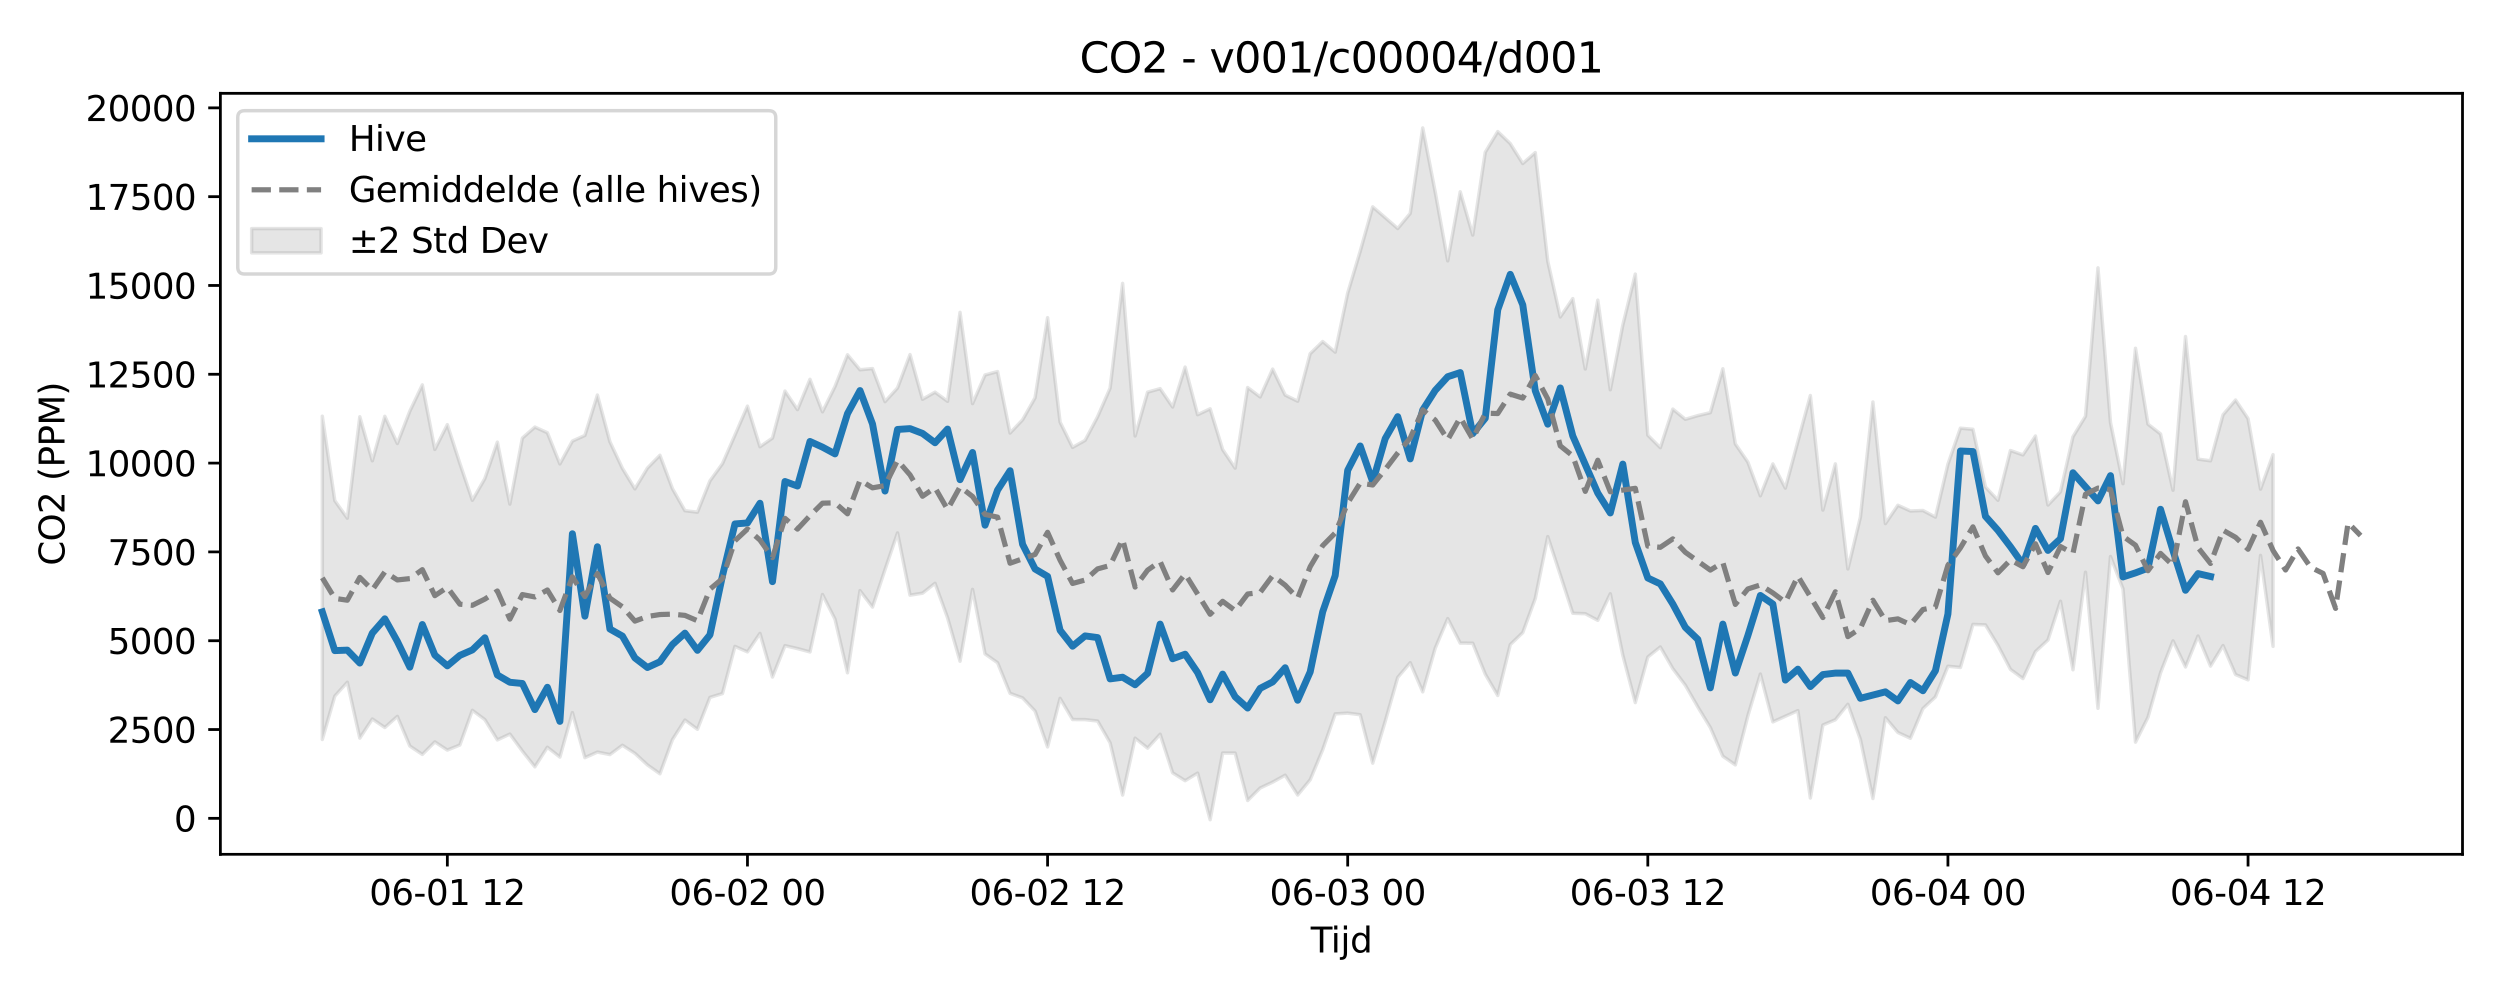 <?xml version="1.0" encoding="utf-8" standalone="no"?>
<!DOCTYPE svg PUBLIC "-//W3C//DTD SVG 1.1//EN"
  "http://www.w3.org/Graphics/SVG/1.1/DTD/svg11.dtd">
<svg xmlns:xlink="http://www.w3.org/1999/xlink" width="720pt" height="288pt" viewBox="0 0 720 288" xmlns="http://www.w3.org/2000/svg" version="1.1">
 <defs>
  <style type="text/css">*{stroke-linejoin: round; stroke-linecap: butt}</style>
 </defs>
 <g id="figure_1">
  <g id="patch_1">
   <path d="M 0 288 
L 720 288 
L 720 0 
L 0 0 
z
" style="fill: #ffffff"/>
  </g>
  <g id="axes_1">
   <g id="patch_2">
    <path d="M 63.47 246.04 
L 709.2 246.04 
L 709.2 26.88 
L 63.47 26.88 
z
" style="fill: #ffffff"/>
   </g>
   <g id="FillBetweenPolyCollection_1">
    <defs>
     <path id="m5d5fbea77e" d="M 92.821 -168.14 
L 92.821 -75.029 
L 96.423 -87.523 
L 100.024 -91.508 
L 103.626 -75.429 
L 107.227 -80.928 
L 110.828 -78.471 
L 114.43 -81.678 
L 118.031 -73.142 
L 121.633 -70.719 
L 125.234 -74.332 
L 128.835 -71.975 
L 132.437 -73.435 
L 136.038 -83.427 
L 139.639 -80.747 
L 143.241 -74.902 
L 146.842 -76.586 
L 150.444 -71.693 
L 154.045 -67.148 
L 157.646 -72.791 
L 161.248 -69.965 
L 164.849 -82.774 
L 168.451 -69.795 
L 172.052 -71.397 
L 175.653 -70.68 
L 179.255 -73.363 
L 182.856 -71.029 
L 186.458 -67.706 
L 190.059 -65.147 
L 193.66 -74.966 
L 197.262 -80.617 
L 200.863 -77.968 
L 204.465 -87.15 
L 208.066 -88.252 
L 211.667 -101.834 
L 215.269 -100.257 
L 218.87 -105.578 
L 222.472 -93.008 
L 226.073 -102.047 
L 229.674 -101.211 
L 233.276 -100.236 
L 236.877 -116.774 
L 240.479 -109.688 
L 244.08 -94.23 
L 247.681 -117.886 
L 251.283 -113.158 
L 254.884 -123.954 
L 258.486 -134.523 
L 262.087 -116.588 
L 265.688 -117.158 
L 269.29 -120.013 
L 272.891 -110.102 
L 276.492 -97.567 
L 280.094 -118.265 
L 283.695 -99.675 
L 287.297 -97.133 
L 290.898 -88.314 
L 294.499 -87.012 
L 298.101 -83.213 
L 301.702 -72.883 
L 305.304 -86.874 
L 308.905 -80.772 
L 312.506 -80.747 
L 316.108 -80.342 
L 319.709 -74.076 
L 323.311 -59.028 
L 326.912 -75.405 
L 330.513 -72.541 
L 334.115 -76.539 
L 337.716 -65.428 
L 341.318 -63.16 
L 344.919 -65.345 
L 348.52 -51.922 
L 352.122 -71.128 
L 355.723 -71.117 
L 359.325 -57.455 
L 362.926 -61.055 
L 366.527 -62.745 
L 370.129 -64.737 
L 373.73 -59.037 
L 377.332 -63.426 
L 380.933 -72.067 
L 384.534 -82.403 
L 388.136 -82.618 
L 391.737 -82.153 
L 395.338 -68.209 
L 398.94 -80.244 
L 402.541 -92.896 
L 406.143 -97.152 
L 409.744 -88.748 
L 413.345 -101.334 
L 416.947 -109.847 
L 420.548 -102.78 
L 424.15 -102.758 
L 427.751 -93.853 
L 431.352 -87.694 
L 434.954 -102.353 
L 438.555 -105.808 
L 442.157 -115.62 
L 445.758 -133.458 
L 449.359 -122.473 
L 452.961 -111.38 
L 456.562 -111.251 
L 460.164 -109.346 
L 463.765 -116.989 
L 467.366 -99.314 
L 470.968 -85.659 
L 474.569 -98.775 
L 478.171 -101.677 
L 481.772 -95.427 
L 485.373 -90.651 
L 488.975 -84.391 
L 492.576 -78.47 
L 496.178 -70.212 
L 499.779 -67.707 
L 503.38 -81.826 
L 506.982 -93.867 
L 510.583 -80.093 
L 514.184 -81.715 
L 517.786 -83.335 
L 521.387 -58.168 
L 524.989 -79.198 
L 528.59 -80.708 
L 532.191 -85.168 
L 535.793 -75.058 
L 539.394 -58.022 
L 542.996 -81.299 
L 546.597 -77.036 
L 550.198 -75.376 
L 553.8 -83.924 
L 557.401 -87.275 
L 561.003 -96.122 
L 564.604 -95.77 
L 568.205 -108.165 
L 571.807 -108.031 
L 575.408 -102.14 
L 579.01 -95.224 
L 582.611 -92.574 
L 586.212 -100.34 
L 589.814 -103.677 
L 593.415 -114.842 
L 597.017 -95.103 
L 600.618 -123.201 
L 604.219 -83.991 
L 607.821 -127.722 
L 611.422 -118.406 
L 615.024 -74.262 
L 618.625 -81.434 
L 622.226 -94.208 
L 625.828 -103.433 
L 629.429 -95.914 
L 633.031 -104.82 
L 636.632 -96.168 
L 640.233 -102.068 
L 643.835 -93.73 
L 647.436 -92.206 
L 651.037 -128.04 
L 654.639 -101.843 
L 654.639 -157.056 
L 654.639 -157.056 
L 651.037 -147.13 
L 647.436 -167.444 
L 643.835 -172.793 
L 640.233 -168.538 
L 636.632 -155.287 
L 633.031 -155.768 
L 629.429 -191.076 
L 625.828 -146.808 
L 622.226 -163.03 
L 618.625 -165.844 
L 615.024 -187.699 
L 611.422 -148.713 
L 607.821 -166.329 
L 604.219 -210.866 
L 600.618 -168.121 
L 597.017 -162.222 
L 593.415 -146.349 
L 589.814 -142.56 
L 586.212 -162.431 
L 582.611 -156.989 
L 579.01 -158.252 
L 575.408 -143.925 
L 571.807 -147.751 
L 568.205 -164.363 
L 564.604 -164.685 
L 561.003 -154.299 
L 557.401 -139.07 
L 553.8 -140.981 
L 550.198 -140.847 
L 546.597 -142.489 
L 542.996 -137.21 
L 539.394 -172.231 
L 535.793 -139.038 
L 532.191 -124.137 
L 528.59 -154.407 
L 524.989 -141.091 
L 521.387 -174.089 
L 517.786 -160.823 
L 514.184 -147.425 
L 510.583 -154.394 
L 506.982 -145.205 
L 503.38 -154.927 
L 499.779 -160.161 
L 496.178 -181.798 
L 492.576 -169.161 
L 488.975 -168.302 
L 485.373 -167.244 
L 481.772 -170.182 
L 478.171 -159.071 
L 474.569 -162.669 
L 470.968 -209.066 
L 467.366 -194.357 
L 463.765 -175.751 
L 460.164 -201.558 
L 456.562 -181.722 
L 452.961 -201.997 
L 449.359 -196.712 
L 445.758 -212.756 
L 442.157 -244.054 
L 438.555 -240.908 
L 434.954 -246.646 
L 431.352 -250.106 
L 427.751 -244.151 
L 424.15 -220.302 
L 420.548 -232.76 
L 416.947 -212.872 
L 413.345 -232.686 
L 409.744 -251.158 
L 406.143 -226.536 
L 402.541 -222.183 
L 398.94 -225.323 
L 395.338 -228.429 
L 391.737 -215.618 
L 388.136 -203.591 
L 384.534 -186.586 
L 380.933 -189.642 
L 377.332 -186.147 
L 373.73 -172.445 
L 370.129 -174.217 
L 366.527 -181.702 
L 362.926 -173.677 
L 359.325 -176.391 
L 355.723 -153.179 
L 352.122 -158.526 
L 348.52 -170.269 
L 344.919 -168.569 
L 341.318 -182.279 
L 337.716 -170.776 
L 334.115 -176.071 
L 330.513 -175.058 
L 326.912 -162.447 
L 323.311 -206.391 
L 319.709 -176.218 
L 316.108 -167.98 
L 312.506 -161.168 
L 308.905 -159.151 
L 305.304 -166.44 
L 301.702 -196.514 
L 298.101 -173.44 
L 294.499 -167.089 
L 290.898 -163.283 
L 287.297 -180.995 
L 283.695 -180.016 
L 280.094 -171.759 
L 276.492 -198.045 
L 272.891 -172.416 
L 269.29 -175.065 
L 265.688 -173.004 
L 262.087 -185.886 
L 258.486 -176.278 
L 254.884 -172.33 
L 251.283 -181.848 
L 247.681 -181.511 
L 244.08 -185.818 
L 240.479 -176.689 
L 236.877 -169.393 
L 233.276 -178.76 
L 229.674 -170.03 
L 226.073 -175.371 
L 222.472 -161.833 
L 218.87 -159.341 
L 215.269 -171.034 
L 211.667 -162.691 
L 208.066 -154.461 
L 204.465 -149.505 
L 200.863 -140.492 
L 197.262 -140.922 
L 193.66 -147.29 
L 190.059 -156.882 
L 186.458 -153.195 
L 182.856 -147.209 
L 179.255 -153.119 
L 175.653 -160.793 
L 172.052 -174.234 
L 168.451 -162.597 
L 164.849 -160.969 
L 161.248 -154.393 
L 157.646 -163.375 
L 154.045 -165.004 
L 150.444 -161.834 
L 146.842 -142.823 
L 143.241 -160.672 
L 139.639 -150.177 
L 136.038 -143.923 
L 132.437 -154.548 
L 128.835 -165.699 
L 125.234 -158.565 
L 121.633 -177.156 
L 118.031 -169.575 
L 114.43 -160.276 
L 110.828 -168.1 
L 107.227 -155.288 
L 103.626 -167.976 
L 100.024 -138.769 
L 96.423 -143.811 
L 92.821 -168.14 
z
" style="stroke: #808080; stroke-opacity: 0.2"/>
    </defs>
    <g clip-path="url(#pd33d339db9)">
     <use xlink:href="#m5d5fbea77e" x="0" y="288" style="fill: #808080; fill-opacity: 0.2; stroke: #808080; stroke-opacity: 0.2"/>
    </g>
   </g>
   <g id="matplotlib.axis_1">
    <g id="xtick_1">
     <g id="line2d_1">
      <defs>
       <path id="m5c8af9154f" d="M 0 0 
L 0 3.5 
" style="stroke: #000000; stroke-width: 0.8"/>
      </defs>
      <g>
       <use xlink:href="#m5c8af9154f" x="128.835" y="246.04" style="stroke: #000000; stroke-width: 0.8"/>
      </g>
     </g>
     <g id="text_1">
      <!-- 06-01 12 -->
      <g transform="translate(106.355 260.638) scale(0.1 -0.1)">
       <defs>
        <path id="DejaVuSans-30" d="M 2034 4250 
Q 1547 4250 1301 3770 
Q 1056 3291 1056 2328 
Q 1056 1369 1301 889 
Q 1547 409 2034 409 
Q 2525 409 2770 889 
Q 3016 1369 3016 2328 
Q 3016 3291 2770 3770 
Q 2525 4250 2034 4250 
z
M 2034 4750 
Q 2819 4750 3233 4129 
Q 3647 3509 3647 2328 
Q 3647 1150 3233 529 
Q 2819 -91 2034 -91 
Q 1250 -91 836 529 
Q 422 1150 422 2328 
Q 422 3509 836 4129 
Q 1250 4750 2034 4750 
z
" transform="scale(0.016)"/>
        <path id="DejaVuSans-36" d="M 2113 2584 
Q 1688 2584 1439 2293 
Q 1191 2003 1191 1497 
Q 1191 994 1439 701 
Q 1688 409 2113 409 
Q 2538 409 2786 701 
Q 3034 994 3034 1497 
Q 3034 2003 2786 2293 
Q 2538 2584 2113 2584 
z
M 3366 4563 
L 3366 3988 
Q 3128 4100 2886 4159 
Q 2644 4219 2406 4219 
Q 1781 4219 1451 3797 
Q 1122 3375 1075 2522 
Q 1259 2794 1537 2939 
Q 1816 3084 2150 3084 
Q 2853 3084 3261 2657 
Q 3669 2231 3669 1497 
Q 3669 778 3244 343 
Q 2819 -91 2113 -91 
Q 1303 -91 875 529 
Q 447 1150 447 2328 
Q 447 3434 972 4092 
Q 1497 4750 2381 4750 
Q 2619 4750 2861 4703 
Q 3103 4656 3366 4563 
z
" transform="scale(0.016)"/>
        <path id="DejaVuSans-2d" d="M 313 2009 
L 1997 2009 
L 1997 1497 
L 313 1497 
L 313 2009 
z
" transform="scale(0.016)"/>
        <path id="DejaVuSans-31" d="M 794 531 
L 1825 531 
L 1825 4091 
L 703 3866 
L 703 4441 
L 1819 4666 
L 2450 4666 
L 2450 531 
L 3481 531 
L 3481 0 
L 794 0 
L 794 531 
z
" transform="scale(0.016)"/>
        <path id="DejaVuSans-20" transform="scale(0.016)"/>
        <path id="DejaVuSans-32" d="M 1228 531 
L 3431 531 
L 3431 0 
L 469 0 
L 469 531 
Q 828 903 1448 1529 
Q 2069 2156 2228 2338 
Q 2531 2678 2651 2914 
Q 2772 3150 2772 3378 
Q 2772 3750 2511 3984 
Q 2250 4219 1831 4219 
Q 1534 4219 1204 4116 
Q 875 4013 500 3803 
L 500 4441 
Q 881 4594 1212 4672 
Q 1544 4750 1819 4750 
Q 2544 4750 2975 4387 
Q 3406 4025 3406 3419 
Q 3406 3131 3298 2873 
Q 3191 2616 2906 2266 
Q 2828 2175 2409 1742 
Q 1991 1309 1228 531 
z
" transform="scale(0.016)"/>
       </defs>
       <use xlink:href="#DejaVuSans-30"/>
       <use xlink:href="#DejaVuSans-36" transform="translate(63.623 0)"/>
       <use xlink:href="#DejaVuSans-2d" transform="translate(127.246 0)"/>
       <use xlink:href="#DejaVuSans-30" transform="translate(163.33 0)"/>
       <use xlink:href="#DejaVuSans-31" transform="translate(226.953 0)"/>
       <use xlink:href="#DejaVuSans-20" transform="translate(290.576 0)"/>
       <use xlink:href="#DejaVuSans-31" transform="translate(322.363 0)"/>
       <use xlink:href="#DejaVuSans-32" transform="translate(385.986 0)"/>
      </g>
     </g>
    </g>
    <g id="xtick_2">
     <g id="line2d_2">
      <g>
       <use xlink:href="#m5c8af9154f" x="215.269" y="246.04" style="stroke: #000000; stroke-width: 0.8"/>
      </g>
     </g>
     <g id="text_2">
      <!-- 06-02 00 -->
      <g transform="translate(192.788 260.638) scale(0.1 -0.1)">
       <use xlink:href="#DejaVuSans-30"/>
       <use xlink:href="#DejaVuSans-36" transform="translate(63.623 0)"/>
       <use xlink:href="#DejaVuSans-2d" transform="translate(127.246 0)"/>
       <use xlink:href="#DejaVuSans-30" transform="translate(163.33 0)"/>
       <use xlink:href="#DejaVuSans-32" transform="translate(226.953 0)"/>
       <use xlink:href="#DejaVuSans-20" transform="translate(290.576 0)"/>
       <use xlink:href="#DejaVuSans-30" transform="translate(322.363 0)"/>
       <use xlink:href="#DejaVuSans-30" transform="translate(385.986 0)"/>
      </g>
     </g>
    </g>
    <g id="xtick_3">
     <g id="line2d_3">
      <g>
       <use xlink:href="#m5c8af9154f" x="301.702" y="246.04" style="stroke: #000000; stroke-width: 0.8"/>
      </g>
     </g>
     <g id="text_3">
      <!-- 06-02 12 -->
      <g transform="translate(279.222 260.638) scale(0.1 -0.1)">
       <use xlink:href="#DejaVuSans-30"/>
       <use xlink:href="#DejaVuSans-36" transform="translate(63.623 0)"/>
       <use xlink:href="#DejaVuSans-2d" transform="translate(127.246 0)"/>
       <use xlink:href="#DejaVuSans-30" transform="translate(163.33 0)"/>
       <use xlink:href="#DejaVuSans-32" transform="translate(226.953 0)"/>
       <use xlink:href="#DejaVuSans-20" transform="translate(290.576 0)"/>
       <use xlink:href="#DejaVuSans-31" transform="translate(322.363 0)"/>
       <use xlink:href="#DejaVuSans-32" transform="translate(385.986 0)"/>
      </g>
     </g>
    </g>
    <g id="xtick_4">
     <g id="line2d_4">
      <g>
       <use xlink:href="#m5c8af9154f" x="388.136" y="246.04" style="stroke: #000000; stroke-width: 0.8"/>
      </g>
     </g>
     <g id="text_4">
      <!-- 06-03 00 -->
      <g transform="translate(365.655 260.638) scale(0.1 -0.1)">
       <defs>
        <path id="DejaVuSans-33" d="M 2597 2516 
Q 3050 2419 3304 2112 
Q 3559 1806 3559 1356 
Q 3559 666 3084 287 
Q 2609 -91 1734 -91 
Q 1441 -91 1130 -33 
Q 819 25 488 141 
L 488 750 
Q 750 597 1062 519 
Q 1375 441 1716 441 
Q 2309 441 2620 675 
Q 2931 909 2931 1356 
Q 2931 1769 2642 2001 
Q 2353 2234 1838 2234 
L 1294 2234 
L 1294 2753 
L 1863 2753 
Q 2328 2753 2575 2939 
Q 2822 3125 2822 3475 
Q 2822 3834 2567 4026 
Q 2313 4219 1838 4219 
Q 1578 4219 1281 4162 
Q 984 4106 628 3988 
L 628 4550 
Q 988 4650 1302 4700 
Q 1616 4750 1894 4750 
Q 2613 4750 3031 4423 
Q 3450 4097 3450 3541 
Q 3450 3153 3228 2886 
Q 3006 2619 2597 2516 
z
" transform="scale(0.016)"/>
       </defs>
       <use xlink:href="#DejaVuSans-30"/>
       <use xlink:href="#DejaVuSans-36" transform="translate(63.623 0)"/>
       <use xlink:href="#DejaVuSans-2d" transform="translate(127.246 0)"/>
       <use xlink:href="#DejaVuSans-30" transform="translate(163.33 0)"/>
       <use xlink:href="#DejaVuSans-33" transform="translate(226.953 0)"/>
       <use xlink:href="#DejaVuSans-20" transform="translate(290.576 0)"/>
       <use xlink:href="#DejaVuSans-30" transform="translate(322.363 0)"/>
       <use xlink:href="#DejaVuSans-30" transform="translate(385.986 0)"/>
      </g>
     </g>
    </g>
    <g id="xtick_5">
     <g id="line2d_5">
      <g>
       <use xlink:href="#m5c8af9154f" x="474.569" y="246.04" style="stroke: #000000; stroke-width: 0.8"/>
      </g>
     </g>
     <g id="text_5">
      <!-- 06-03 12 -->
      <g transform="translate(452.089 260.638) scale(0.1 -0.1)">
       <use xlink:href="#DejaVuSans-30"/>
       <use xlink:href="#DejaVuSans-36" transform="translate(63.623 0)"/>
       <use xlink:href="#DejaVuSans-2d" transform="translate(127.246 0)"/>
       <use xlink:href="#DejaVuSans-30" transform="translate(163.33 0)"/>
       <use xlink:href="#DejaVuSans-33" transform="translate(226.953 0)"/>
       <use xlink:href="#DejaVuSans-20" transform="translate(290.576 0)"/>
       <use xlink:href="#DejaVuSans-31" transform="translate(322.363 0)"/>
       <use xlink:href="#DejaVuSans-32" transform="translate(385.986 0)"/>
      </g>
     </g>
    </g>
    <g id="xtick_6">
     <g id="line2d_6">
      <g>
       <use xlink:href="#m5c8af9154f" x="561.003" y="246.04" style="stroke: #000000; stroke-width: 0.8"/>
      </g>
     </g>
     <g id="text_6">
      <!-- 06-04 00 -->
      <g transform="translate(538.522 260.638) scale(0.1 -0.1)">
       <defs>
        <path id="DejaVuSans-34" d="M 2419 4116 
L 825 1625 
L 2419 1625 
L 2419 4116 
z
M 2253 4666 
L 3047 4666 
L 3047 1625 
L 3713 1625 
L 3713 1100 
L 3047 1100 
L 3047 0 
L 2419 0 
L 2419 1100 
L 313 1100 
L 313 1709 
L 2253 4666 
z
" transform="scale(0.016)"/>
       </defs>
       <use xlink:href="#DejaVuSans-30"/>
       <use xlink:href="#DejaVuSans-36" transform="translate(63.623 0)"/>
       <use xlink:href="#DejaVuSans-2d" transform="translate(127.246 0)"/>
       <use xlink:href="#DejaVuSans-30" transform="translate(163.33 0)"/>
       <use xlink:href="#DejaVuSans-34" transform="translate(226.953 0)"/>
       <use xlink:href="#DejaVuSans-20" transform="translate(290.576 0)"/>
       <use xlink:href="#DejaVuSans-30" transform="translate(322.363 0)"/>
       <use xlink:href="#DejaVuSans-30" transform="translate(385.986 0)"/>
      </g>
     </g>
    </g>
    <g id="xtick_7">
     <g id="line2d_7">
      <g>
       <use xlink:href="#m5c8af9154f" x="647.436" y="246.04" style="stroke: #000000; stroke-width: 0.8"/>
      </g>
     </g>
     <g id="text_7">
      <!-- 06-04 12 -->
      <g transform="translate(624.956 260.638) scale(0.1 -0.1)">
       <use xlink:href="#DejaVuSans-30"/>
       <use xlink:href="#DejaVuSans-36" transform="translate(63.623 0)"/>
       <use xlink:href="#DejaVuSans-2d" transform="translate(127.246 0)"/>
       <use xlink:href="#DejaVuSans-30" transform="translate(163.33 0)"/>
       <use xlink:href="#DejaVuSans-34" transform="translate(226.953 0)"/>
       <use xlink:href="#DejaVuSans-20" transform="translate(290.576 0)"/>
       <use xlink:href="#DejaVuSans-31" transform="translate(322.363 0)"/>
       <use xlink:href="#DejaVuSans-32" transform="translate(385.986 0)"/>
      </g>
     </g>
    </g>
    <g id="text_8">
     <!-- Tijd -->
     <g transform="translate(377.485 274.317) scale(0.1 -0.1)">
      <defs>
       <path id="DejaVuSans-54" d="M -19 4666 
L 3928 4666 
L 3928 4134 
L 2272 4134 
L 2272 0 
L 1638 0 
L 1638 4134 
L -19 4134 
L -19 4666 
z
" transform="scale(0.016)"/>
       <path id="DejaVuSans-69" d="M 603 3500 
L 1178 3500 
L 1178 0 
L 603 0 
L 603 3500 
z
M 603 4863 
L 1178 4863 
L 1178 4134 
L 603 4134 
L 603 4863 
z
" transform="scale(0.016)"/>
       <path id="DejaVuSans-6a" d="M 603 3500 
L 1178 3500 
L 1178 -63 
Q 1178 -731 923 -1031 
Q 669 -1331 103 -1331 
L -116 -1331 
L -116 -844 
L 38 -844 
Q 366 -844 484 -692 
Q 603 -541 603 -63 
L 603 3500 
z
M 603 4863 
L 1178 4863 
L 1178 4134 
L 603 4134 
L 603 4863 
z
" transform="scale(0.016)"/>
       <path id="DejaVuSans-64" d="M 2906 2969 
L 2906 4863 
L 3481 4863 
L 3481 0 
L 2906 0 
L 2906 525 
Q 2725 213 2448 61 
Q 2172 -91 1784 -91 
Q 1150 -91 751 415 
Q 353 922 353 1747 
Q 353 2572 751 3078 
Q 1150 3584 1784 3584 
Q 2172 3584 2448 3432 
Q 2725 3281 2906 2969 
z
M 947 1747 
Q 947 1113 1208 752 
Q 1469 391 1925 391 
Q 2381 391 2643 752 
Q 2906 1113 2906 1747 
Q 2906 2381 2643 2742 
Q 2381 3103 1925 3103 
Q 1469 3103 1208 2742 
Q 947 2381 947 1747 
z
" transform="scale(0.016)"/>
      </defs>
      <use xlink:href="#DejaVuSans-54"/>
      <use xlink:href="#DejaVuSans-69" transform="translate(57.959 0)"/>
      <use xlink:href="#DejaVuSans-6a" transform="translate(85.742 0)"/>
      <use xlink:href="#DejaVuSans-64" transform="translate(113.525 0)"/>
     </g>
    </g>
   </g>
   <g id="matplotlib.axis_2">
    <g id="ytick_1">
     <g id="line2d_8">
      <defs>
       <path id="m15be963d24" d="M 0 0 
L -3.5 0 
" style="stroke: #000000; stroke-width: 0.8"/>
      </defs>
      <g>
       <use xlink:href="#m15be963d24" x="63.47" y="235.682" style="stroke: #000000; stroke-width: 0.8"/>
      </g>
     </g>
     <g id="text_9">
      <!-- 0 -->
      <g transform="translate(50.108 239.481) scale(0.1 -0.1)">
       <use xlink:href="#DejaVuSans-30"/>
      </g>
     </g>
    </g>
    <g id="ytick_2">
     <g id="line2d_9">
      <g>
       <use xlink:href="#m15be963d24" x="63.47" y="210.104" style="stroke: #000000; stroke-width: 0.8"/>
      </g>
     </g>
     <g id="text_10">
      <!-- 2500 -->
      <g transform="translate(31.02 213.903) scale(0.1 -0.1)">
       <defs>
        <path id="DejaVuSans-35" d="M 691 4666 
L 3169 4666 
L 3169 4134 
L 1269 4134 
L 1269 2991 
Q 1406 3038 1543 3061 
Q 1681 3084 1819 3084 
Q 2600 3084 3056 2656 
Q 3513 2228 3513 1497 
Q 3513 744 3044 326 
Q 2575 -91 1722 -91 
Q 1428 -91 1123 -41 
Q 819 9 494 109 
L 494 744 
Q 775 591 1075 516 
Q 1375 441 1709 441 
Q 2250 441 2565 725 
Q 2881 1009 2881 1497 
Q 2881 1984 2565 2268 
Q 2250 2553 1709 2553 
Q 1456 2553 1204 2497 
Q 953 2441 691 2322 
L 691 4666 
z
" transform="scale(0.016)"/>
       </defs>
       <use xlink:href="#DejaVuSans-32"/>
       <use xlink:href="#DejaVuSans-35" transform="translate(63.623 0)"/>
       <use xlink:href="#DejaVuSans-30" transform="translate(127.246 0)"/>
       <use xlink:href="#DejaVuSans-30" transform="translate(190.869 0)"/>
      </g>
     </g>
    </g>
    <g id="ytick_3">
     <g id="line2d_10">
      <g>
       <use xlink:href="#m15be963d24" x="63.47" y="184.527" style="stroke: #000000; stroke-width: 0.8"/>
      </g>
     </g>
     <g id="text_11">
      <!-- 5000 -->
      <g transform="translate(31.02 188.326) scale(0.1 -0.1)">
       <use xlink:href="#DejaVuSans-35"/>
       <use xlink:href="#DejaVuSans-30" transform="translate(63.623 0)"/>
       <use xlink:href="#DejaVuSans-30" transform="translate(127.246 0)"/>
       <use xlink:href="#DejaVuSans-30" transform="translate(190.869 0)"/>
      </g>
     </g>
    </g>
    <g id="ytick_4">
     <g id="line2d_11">
      <g>
       <use xlink:href="#m15be963d24" x="63.47" y="158.949" style="stroke: #000000; stroke-width: 0.8"/>
      </g>
     </g>
     <g id="text_12">
      <!-- 7500 -->
      <g transform="translate(31.02 162.749) scale(0.1 -0.1)">
       <defs>
        <path id="DejaVuSans-37" d="M 525 4666 
L 3525 4666 
L 3525 4397 
L 1831 0 
L 1172 0 
L 2766 4134 
L 525 4134 
L 525 4666 
z
" transform="scale(0.016)"/>
       </defs>
       <use xlink:href="#DejaVuSans-37"/>
       <use xlink:href="#DejaVuSans-35" transform="translate(63.623 0)"/>
       <use xlink:href="#DejaVuSans-30" transform="translate(127.246 0)"/>
       <use xlink:href="#DejaVuSans-30" transform="translate(190.869 0)"/>
      </g>
     </g>
    </g>
    <g id="ytick_5">
     <g id="line2d_12">
      <g>
       <use xlink:href="#m15be963d24" x="63.47" y="133.372" style="stroke: #000000; stroke-width: 0.8"/>
      </g>
     </g>
     <g id="text_13">
      <!-- 10000 -->
      <g transform="translate(24.657 137.171) scale(0.1 -0.1)">
       <use xlink:href="#DejaVuSans-31"/>
       <use xlink:href="#DejaVuSans-30" transform="translate(63.623 0)"/>
       <use xlink:href="#DejaVuSans-30" transform="translate(127.246 0)"/>
       <use xlink:href="#DejaVuSans-30" transform="translate(190.869 0)"/>
       <use xlink:href="#DejaVuSans-30" transform="translate(254.492 0)"/>
      </g>
     </g>
    </g>
    <g id="ytick_6">
     <g id="line2d_13">
      <g>
       <use xlink:href="#m15be963d24" x="63.47" y="107.795" style="stroke: #000000; stroke-width: 0.8"/>
      </g>
     </g>
     <g id="text_14">
      <!-- 12500 -->
      <g transform="translate(24.657 111.594) scale(0.1 -0.1)">
       <use xlink:href="#DejaVuSans-31"/>
       <use xlink:href="#DejaVuSans-32" transform="translate(63.623 0)"/>
       <use xlink:href="#DejaVuSans-35" transform="translate(127.246 0)"/>
       <use xlink:href="#DejaVuSans-30" transform="translate(190.869 0)"/>
       <use xlink:href="#DejaVuSans-30" transform="translate(254.492 0)"/>
      </g>
     </g>
    </g>
    <g id="ytick_7">
     <g id="line2d_14">
      <g>
       <use xlink:href="#m15be963d24" x="63.47" y="82.217" style="stroke: #000000; stroke-width: 0.8"/>
      </g>
     </g>
     <g id="text_15">
      <!-- 15000 -->
      <g transform="translate(24.657 86.016) scale(0.1 -0.1)">
       <use xlink:href="#DejaVuSans-31"/>
       <use xlink:href="#DejaVuSans-35" transform="translate(63.623 0)"/>
       <use xlink:href="#DejaVuSans-30" transform="translate(127.246 0)"/>
       <use xlink:href="#DejaVuSans-30" transform="translate(190.869 0)"/>
       <use xlink:href="#DejaVuSans-30" transform="translate(254.492 0)"/>
      </g>
     </g>
    </g>
    <g id="ytick_8">
     <g id="line2d_15">
      <g>
       <use xlink:href="#m15be963d24" x="63.47" y="56.64" style="stroke: #000000; stroke-width: 0.8"/>
      </g>
     </g>
     <g id="text_16">
      <!-- 17500 -->
      <g transform="translate(24.657 60.439) scale(0.1 -0.1)">
       <use xlink:href="#DejaVuSans-31"/>
       <use xlink:href="#DejaVuSans-37" transform="translate(63.623 0)"/>
       <use xlink:href="#DejaVuSans-35" transform="translate(127.246 0)"/>
       <use xlink:href="#DejaVuSans-30" transform="translate(190.869 0)"/>
       <use xlink:href="#DejaVuSans-30" transform="translate(254.492 0)"/>
      </g>
     </g>
    </g>
    <g id="ytick_9">
     <g id="line2d_16">
      <g>
       <use xlink:href="#m15be963d24" x="63.47" y="31.062" style="stroke: #000000; stroke-width: 0.8"/>
      </g>
     </g>
     <g id="text_17">
      <!-- 20000 -->
      <g transform="translate(24.657 34.862) scale(0.1 -0.1)">
       <use xlink:href="#DejaVuSans-32"/>
       <use xlink:href="#DejaVuSans-30" transform="translate(63.623 0)"/>
       <use xlink:href="#DejaVuSans-30" transform="translate(127.246 0)"/>
       <use xlink:href="#DejaVuSans-30" transform="translate(190.869 0)"/>
       <use xlink:href="#DejaVuSans-30" transform="translate(254.492 0)"/>
      </g>
     </g>
    </g>
    <g id="text_18">
     <!-- CO2 (PPM) -->
     <g transform="translate(18.578 162.903) rotate(-90) scale(0.1 -0.1)">
      <defs>
       <path id="DejaVuSans-43" d="M 4122 4306 
L 4122 3641 
Q 3803 3938 3442 4084 
Q 3081 4231 2675 4231 
Q 1875 4231 1450 3742 
Q 1025 3253 1025 2328 
Q 1025 1406 1450 917 
Q 1875 428 2675 428 
Q 3081 428 3442 575 
Q 3803 722 4122 1019 
L 4122 359 
Q 3791 134 3420 21 
Q 3050 -91 2638 -91 
Q 1578 -91 968 557 
Q 359 1206 359 2328 
Q 359 3453 968 4101 
Q 1578 4750 2638 4750 
Q 3056 4750 3426 4639 
Q 3797 4528 4122 4306 
z
" transform="scale(0.016)"/>
       <path id="DejaVuSans-4f" d="M 2522 4238 
Q 1834 4238 1429 3725 
Q 1025 3213 1025 2328 
Q 1025 1447 1429 934 
Q 1834 422 2522 422 
Q 3209 422 3611 934 
Q 4013 1447 4013 2328 
Q 4013 3213 3611 3725 
Q 3209 4238 2522 4238 
z
M 2522 4750 
Q 3503 4750 4090 4092 
Q 4678 3434 4678 2328 
Q 4678 1225 4090 567 
Q 3503 -91 2522 -91 
Q 1538 -91 948 565 
Q 359 1222 359 2328 
Q 359 3434 948 4092 
Q 1538 4750 2522 4750 
z
" transform="scale(0.016)"/>
       <path id="DejaVuSans-28" d="M 1984 4856 
Q 1566 4138 1362 3434 
Q 1159 2731 1159 2009 
Q 1159 1288 1364 580 
Q 1569 -128 1984 -844 
L 1484 -844 
Q 1016 -109 783 600 
Q 550 1309 550 2009 
Q 550 2706 781 3412 
Q 1013 4119 1484 4856 
L 1984 4856 
z
" transform="scale(0.016)"/>
       <path id="DejaVuSans-50" d="M 1259 4147 
L 1259 2394 
L 2053 2394 
Q 2494 2394 2734 2622 
Q 2975 2850 2975 3272 
Q 2975 3691 2734 3919 
Q 2494 4147 2053 4147 
L 1259 4147 
z
M 628 4666 
L 2053 4666 
Q 2838 4666 3239 4311 
Q 3641 3956 3641 3272 
Q 3641 2581 3239 2228 
Q 2838 1875 2053 1875 
L 1259 1875 
L 1259 0 
L 628 0 
L 628 4666 
z
" transform="scale(0.016)"/>
       <path id="DejaVuSans-4d" d="M 628 4666 
L 1569 4666 
L 2759 1491 
L 3956 4666 
L 4897 4666 
L 4897 0 
L 4281 0 
L 4281 4097 
L 3078 897 
L 2444 897 
L 1241 4097 
L 1241 0 
L 628 0 
L 628 4666 
z
" transform="scale(0.016)"/>
       <path id="DejaVuSans-29" d="M 513 4856 
L 1013 4856 
Q 1481 4119 1714 3412 
Q 1947 2706 1947 2009 
Q 1947 1309 1714 600 
Q 1481 -109 1013 -844 
L 513 -844 
Q 928 -128 1133 580 
Q 1338 1288 1338 2009 
Q 1338 2731 1133 3434 
Q 928 4138 513 4856 
z
" transform="scale(0.016)"/>
      </defs>
      <use xlink:href="#DejaVuSans-43"/>
      <use xlink:href="#DejaVuSans-4f" transform="translate(69.824 0)"/>
      <use xlink:href="#DejaVuSans-32" transform="translate(148.535 0)"/>
      <use xlink:href="#DejaVuSans-20" transform="translate(212.158 0)"/>
      <use xlink:href="#DejaVuSans-28" transform="translate(243.945 0)"/>
      <use xlink:href="#DejaVuSans-50" transform="translate(282.959 0)"/>
      <use xlink:href="#DejaVuSans-50" transform="translate(343.262 0)"/>
      <use xlink:href="#DejaVuSans-4d" transform="translate(403.564 0)"/>
      <use xlink:href="#DejaVuSans-29" transform="translate(489.844 0)"/>
     </g>
    </g>
   </g>
   <g id="line2d_17">
    <path d="M 92.821 176.219 
L 96.423 187.378 
L 100.024 187.238 
L 103.626 190.955 
L 107.227 182.344 
L 110.828 178.221 
L 114.43 184.701 
L 118.031 192.142 
L 121.633 179.865 
L 125.234 188.667 
L 128.835 191.763 
L 132.437 188.752 
L 136.038 187.18 
L 139.639 183.683 
L 143.241 194.393 
L 146.842 196.494 
L 150.444 196.845 
L 154.045 204.358 
L 157.646 197.94 
L 161.248 207.751 
L 164.849 153.728 
L 168.451 177.454 
L 172.052 157.469 
L 175.653 181.151 
L 179.255 183.197 
L 182.856 189.479 
L 186.458 192.241 
L 190.059 190.584 
L 193.66 185.625 
L 197.262 182.348 
L 200.863 187.293 
L 204.465 182.835 
L 208.066 165.848 
L 211.667 150.894 
L 215.269 150.611 
L 218.87 144.94 
L 222.472 167.513 
L 226.073 138.675 
L 229.674 139.971 
L 233.276 127.145 
L 236.877 128.775 
L 240.479 130.715 
L 244.08 119.124 
L 247.681 112.487 
L 251.283 122.108 
L 254.884 141.417 
L 258.486 123.68 
L 262.087 123.441 
L 265.688 124.822 
L 269.29 127.51 
L 272.891 123.581 
L 276.492 138.146 
L 280.094 130.32 
L 283.695 151.249 
L 287.297 141.154 
L 290.898 135.572 
L 294.499 156.76 
L 298.101 163.874 
L 301.702 166.002 
L 305.304 181.512 
L 308.905 186.106 
L 312.506 183.142 
L 316.108 183.626 
L 319.709 195.518 
L 323.311 195.037 
L 326.912 197.217 
L 330.513 193.915 
L 334.115 179.746 
L 337.716 189.721 
L 341.318 188.418 
L 344.919 193.711 
L 348.52 201.531 
L 352.122 194.151 
L 355.723 200.671 
L 359.325 203.914 
L 362.926 198.247 
L 366.527 196.388 
L 370.129 192.313 
L 373.73 201.67 
L 377.332 193.52 
L 380.933 176.206 
L 384.534 165.773 
L 388.136 135.459 
L 391.737 128.444 
L 395.338 138.771 
L 398.94 126.323 
L 402.541 120.004 
L 406.143 132.161 
L 409.744 118.087 
L 413.345 112.436 
L 416.947 108.49 
L 420.548 107.3 
L 424.15 124.884 
L 427.751 120.454 
L 431.352 89.219 
L 434.954 79.018 
L 438.555 87.803 
L 442.157 112.521 
L 445.758 122.159 
L 449.359 111.733 
L 452.961 125.556 
L 460.164 142.014 
L 463.765 147.729 
L 467.366 133.665 
L 470.968 156.243 
L 474.569 166.459 
L 478.171 168.161 
L 481.772 173.962 
L 485.373 180.673 
L 488.975 184.141 
L 492.576 198.09 
L 496.178 179.746 
L 499.779 193.83 
L 503.38 183.06 
L 506.982 171.493 
L 510.583 173.965 
L 514.184 195.859 
L 517.786 192.722 
L 521.387 197.73 
L 524.989 194.277 
L 528.59 193.851 
L 532.191 193.854 
L 535.793 201.111 
L 542.996 199.249 
L 546.597 201.861 
L 550.198 196.565 
L 553.8 198.929 
L 557.401 193.155 
L 561.003 176.83 
L 564.604 129.89 
L 568.205 130.047 
L 571.807 148.701 
L 575.408 152.732 
L 579.01 157.462 
L 582.611 162.554 
L 586.212 152.187 
L 589.814 158.516 
L 593.415 155.15 
L 597.017 136.158 
L 604.219 144.251 
L 607.821 136.987 
L 611.422 166.155 
L 615.024 164.986 
L 618.625 163.632 
L 622.226 146.676 
L 625.828 158.602 
L 629.429 169.995 
L 633.031 165.197 
L 636.632 166.029 
L 636.632 166.029 
" clip-path="url(#pd33d339db9)" style="fill: none; stroke: #1f77b4; stroke-width: 2; stroke-linecap: square"/>
   </g>
   <g id="line2d_18">
    <path d="M 92.821 166.415 
L 96.423 172.333 
L 100.024 172.862 
L 103.626 166.297 
L 107.227 169.892 
L 110.828 164.715 
L 114.43 167.023 
L 118.031 166.641 
L 121.633 164.062 
L 125.234 171.552 
L 128.835 169.163 
L 132.437 174.009 
L 136.038 174.325 
L 139.639 172.538 
L 143.241 170.213 
L 146.842 178.296 
L 150.444 171.236 
L 154.045 171.924 
L 157.646 169.917 
L 161.248 175.821 
L 164.849 166.129 
L 168.451 171.804 
L 172.052 165.184 
L 175.653 172.263 
L 179.255 174.759 
L 182.856 178.881 
L 186.458 177.549 
L 190.059 176.986 
L 193.66 176.872 
L 197.262 177.231 
L 200.863 178.77 
L 204.465 169.672 
L 208.066 166.644 
L 211.667 155.737 
L 215.269 152.355 
L 218.87 155.541 
L 222.472 160.58 
L 226.073 149.291 
L 229.674 152.379 
L 233.276 148.502 
L 236.877 144.916 
L 240.479 144.811 
L 244.08 147.976 
L 247.681 138.301 
L 251.283 140.497 
L 254.884 139.858 
L 258.486 132.6 
L 262.087 136.763 
L 265.688 142.919 
L 269.29 140.461 
L 272.891 146.741 
L 276.492 140.194 
L 280.094 142.988 
L 283.695 148.155 
L 287.297 148.936 
L 290.898 162.202 
L 298.101 159.673 
L 301.702 153.301 
L 305.304 161.343 
L 308.905 168.038 
L 312.506 167.043 
L 316.108 163.839 
L 319.709 162.853 
L 323.311 155.29 
L 326.912 169.074 
L 330.513 164.201 
L 334.115 161.695 
L 337.716 169.898 
L 341.318 165.281 
L 348.52 176.905 
L 352.122 173.173 
L 355.723 175.852 
L 359.325 171.077 
L 362.926 170.634 
L 366.527 165.777 
L 370.129 168.523 
L 373.73 172.259 
L 377.332 163.213 
L 380.933 157.145 
L 384.534 153.506 
L 388.136 144.895 
L 391.737 139.115 
L 395.338 139.681 
L 398.94 135.216 
L 402.541 130.461 
L 406.143 126.156 
L 409.744 118.047 
L 413.345 120.99 
L 416.947 126.64 
L 420.548 120.23 
L 424.15 126.47 
L 427.751 118.998 
L 431.352 119.1 
L 434.954 113.501 
L 438.555 114.642 
L 442.157 108.163 
L 445.758 114.893 
L 449.359 128.408 
L 452.961 131.312 
L 456.562 141.513 
L 460.164 132.548 
L 463.765 141.63 
L 470.968 140.637 
L 474.569 157.278 
L 478.171 157.626 
L 481.772 155.196 
L 485.373 159.053 
L 492.576 164.184 
L 496.178 161.995 
L 499.779 174.066 
L 503.38 169.623 
L 506.982 168.464 
L 510.583 170.757 
L 514.184 173.43 
L 517.786 165.921 
L 524.989 177.855 
L 528.59 170.442 
L 532.191 183.347 
L 535.793 180.952 
L 539.394 172.873 
L 542.996 178.746 
L 546.597 178.238 
L 550.198 179.889 
L 553.8 175.547 
L 557.401 174.828 
L 561.003 162.789 
L 564.604 157.773 
L 568.205 151.736 
L 571.807 160.109 
L 575.408 164.967 
L 579.01 161.262 
L 582.611 163.219 
L 586.212 156.614 
L 589.814 164.882 
L 593.415 157.405 
L 597.017 159.337 
L 600.618 142.339 
L 604.219 140.571 
L 607.821 140.974 
L 611.422 154.44 
L 615.024 157.019 
L 618.625 164.361 
L 622.226 159.381 
L 625.828 162.879 
L 629.429 144.505 
L 633.031 157.706 
L 636.632 162.272 
L 640.233 152.697 
L 643.835 154.738 
L 647.436 158.175 
L 651.037 150.415 
L 654.639 158.55 
L 658.24 164.152 
L 661.842 158.1 
L 665.443 163.359 
L 669.044 165.149 
L 672.646 175.206 
L 676.247 150.56 
L 679.849 154.243 
L 679.849 154.243 
" clip-path="url(#pd33d339db9)" style="fill: none; stroke-dasharray: 5.55,2.4; stroke-dashoffset: 0; stroke: #808080; stroke-width: 1.5"/>
   </g>
   <g id="patch_3">
    <path d="M 63.47 246.04 
L 63.47 26.88 
" style="fill: none; stroke: #000000; stroke-width: 0.8; stroke-linejoin: miter; stroke-linecap: square"/>
   </g>
   <g id="patch_4">
    <path d="M 709.2 246.04 
L 709.2 26.88 
" style="fill: none; stroke: #000000; stroke-width: 0.8; stroke-linejoin: miter; stroke-linecap: square"/>
   </g>
   <g id="patch_5">
    <path d="M 63.47 246.04 
L 709.2 246.04 
" style="fill: none; stroke: #000000; stroke-width: 0.8; stroke-linejoin: miter; stroke-linecap: square"/>
   </g>
   <g id="patch_6">
    <path d="M 63.47 26.88 
L 709.2 26.88 
" style="fill: none; stroke: #000000; stroke-width: 0.8; stroke-linejoin: miter; stroke-linecap: square"/>
   </g>
   <g id="text_19">
    <!-- CO2 - v001/c00004/d001 -->
    <g transform="translate(310.932 20.88) scale(0.12 -0.12)">
     <defs>
      <path id="DejaVuSans-76" d="M 191 3500 
L 800 3500 
L 1894 563 
L 2988 3500 
L 3597 3500 
L 2284 0 
L 1503 0 
L 191 3500 
z
" transform="scale(0.016)"/>
      <path id="DejaVuSans-2f" d="M 1625 4666 
L 2156 4666 
L 531 -594 
L 0 -594 
L 1625 4666 
z
" transform="scale(0.016)"/>
      <path id="DejaVuSans-63" d="M 3122 3366 
L 3122 2828 
Q 2878 2963 2633 3030 
Q 2388 3097 2138 3097 
Q 1578 3097 1268 2742 
Q 959 2388 959 1747 
Q 959 1106 1268 751 
Q 1578 397 2138 397 
Q 2388 397 2633 464 
Q 2878 531 3122 666 
L 3122 134 
Q 2881 22 2623 -34 
Q 2366 -91 2075 -91 
Q 1284 -91 818 406 
Q 353 903 353 1747 
Q 353 2603 823 3093 
Q 1294 3584 2113 3584 
Q 2378 3584 2631 3529 
Q 2884 3475 3122 3366 
z
" transform="scale(0.016)"/>
     </defs>
     <use xlink:href="#DejaVuSans-43"/>
     <use xlink:href="#DejaVuSans-4f" transform="translate(69.824 0)"/>
     <use xlink:href="#DejaVuSans-32" transform="translate(148.535 0)"/>
     <use xlink:href="#DejaVuSans-20" transform="translate(212.158 0)"/>
     <use xlink:href="#DejaVuSans-2d" transform="translate(243.945 0)"/>
     <use xlink:href="#DejaVuSans-20" transform="translate(280.029 0)"/>
     <use xlink:href="#DejaVuSans-76" transform="translate(311.816 0)"/>
     <use xlink:href="#DejaVuSans-30" transform="translate(370.996 0)"/>
     <use xlink:href="#DejaVuSans-30" transform="translate(434.619 0)"/>
     <use xlink:href="#DejaVuSans-31" transform="translate(498.242 0)"/>
     <use xlink:href="#DejaVuSans-2f" transform="translate(561.865 0)"/>
     <use xlink:href="#DejaVuSans-63" transform="translate(595.557 0)"/>
     <use xlink:href="#DejaVuSans-30" transform="translate(650.537 0)"/>
     <use xlink:href="#DejaVuSans-30" transform="translate(714.16 0)"/>
     <use xlink:href="#DejaVuSans-30" transform="translate(777.783 0)"/>
     <use xlink:href="#DejaVuSans-30" transform="translate(841.406 0)"/>
     <use xlink:href="#DejaVuSans-34" transform="translate(905.029 0)"/>
     <use xlink:href="#DejaVuSans-2f" transform="translate(968.652 0)"/>
     <use xlink:href="#DejaVuSans-64" transform="translate(1002.344 0)"/>
     <use xlink:href="#DejaVuSans-30" transform="translate(1065.82 0)"/>
     <use xlink:href="#DejaVuSans-30" transform="translate(1129.443 0)"/>
     <use xlink:href="#DejaVuSans-31" transform="translate(1193.066 0)"/>
    </g>
   </g>
   <g id="legend_1">
    <g id="patch_7">
     <path d="M 70.47 78.914 
L 221.414 78.914 
Q 223.414 78.914 223.414 76.914 
L 223.414 33.88 
Q 223.414 31.88 221.414 31.88 
L 70.47 31.88 
Q 68.47 31.88 68.47 33.88 
L 68.47 76.914 
Q 68.47 78.914 70.47 78.914 
z
" style="fill: #ffffff; opacity: 0.8; stroke: #cccccc; stroke-linejoin: miter"/>
    </g>
    <g id="line2d_19">
     <path d="M 72.47 39.978 
L 82.47 39.978 
L 92.47 39.978 
" style="fill: none; stroke: #1f77b4; stroke-width: 2; stroke-linecap: square"/>
    </g>
    <g id="text_20">
     <!-- Hive -->
     <g transform="translate(100.47 43.478) scale(0.1 -0.1)">
      <defs>
       <path id="DejaVuSans-48" d="M 628 4666 
L 1259 4666 
L 1259 2753 
L 3553 2753 
L 3553 4666 
L 4184 4666 
L 4184 0 
L 3553 0 
L 3553 2222 
L 1259 2222 
L 1259 0 
L 628 0 
L 628 4666 
z
" transform="scale(0.016)"/>
       <path id="DejaVuSans-65" d="M 3597 1894 
L 3597 1613 
L 953 1613 
Q 991 1019 1311 708 
Q 1631 397 2203 397 
Q 2534 397 2845 478 
Q 3156 559 3463 722 
L 3463 178 
Q 3153 47 2828 -22 
Q 2503 -91 2169 -91 
Q 1331 -91 842 396 
Q 353 884 353 1716 
Q 353 2575 817 3079 
Q 1281 3584 2069 3584 
Q 2775 3584 3186 3129 
Q 3597 2675 3597 1894 
z
M 3022 2063 
Q 3016 2534 2758 2815 
Q 2500 3097 2075 3097 
Q 1594 3097 1305 2825 
Q 1016 2553 972 2059 
L 3022 2063 
z
" transform="scale(0.016)"/>
      </defs>
      <use xlink:href="#DejaVuSans-48"/>
      <use xlink:href="#DejaVuSans-69" transform="translate(75.195 0)"/>
      <use xlink:href="#DejaVuSans-76" transform="translate(102.979 0)"/>
      <use xlink:href="#DejaVuSans-65" transform="translate(162.158 0)"/>
     </g>
    </g>
    <g id="line2d_20">
     <path d="M 72.47 54.657 
L 82.47 54.657 
L 92.47 54.657 
" style="fill: none; stroke-dasharray: 5.55,2.4; stroke-dashoffset: 0; stroke: #808080; stroke-width: 1.5"/>
    </g>
    <g id="text_21">
     <!-- Gemiddelde (alle hives) -->
     <g transform="translate(100.47 58.157) scale(0.1 -0.1)">
      <defs>
       <path id="DejaVuSans-47" d="M 3809 666 
L 3809 1919 
L 2778 1919 
L 2778 2438 
L 4434 2438 
L 4434 434 
Q 4069 175 3628 42 
Q 3188 -91 2688 -91 
Q 1594 -91 976 548 
Q 359 1188 359 2328 
Q 359 3472 976 4111 
Q 1594 4750 2688 4750 
Q 3144 4750 3555 4637 
Q 3966 4525 4313 4306 
L 4313 3634 
Q 3963 3931 3569 4081 
Q 3175 4231 2741 4231 
Q 1884 4231 1454 3753 
Q 1025 3275 1025 2328 
Q 1025 1384 1454 906 
Q 1884 428 2741 428 
Q 3075 428 3337 486 
Q 3600 544 3809 666 
z
" transform="scale(0.016)"/>
       <path id="DejaVuSans-6d" d="M 3328 2828 
Q 3544 3216 3844 3400 
Q 4144 3584 4550 3584 
Q 5097 3584 5394 3201 
Q 5691 2819 5691 2113 
L 5691 0 
L 5113 0 
L 5113 2094 
Q 5113 2597 4934 2840 
Q 4756 3084 4391 3084 
Q 3944 3084 3684 2787 
Q 3425 2491 3425 1978 
L 3425 0 
L 2847 0 
L 2847 2094 
Q 2847 2600 2669 2842 
Q 2491 3084 2119 3084 
Q 1678 3084 1418 2786 
Q 1159 2488 1159 1978 
L 1159 0 
L 581 0 
L 581 3500 
L 1159 3500 
L 1159 2956 
Q 1356 3278 1631 3431 
Q 1906 3584 2284 3584 
Q 2666 3584 2933 3390 
Q 3200 3197 3328 2828 
z
" transform="scale(0.016)"/>
       <path id="DejaVuSans-6c" d="M 603 4863 
L 1178 4863 
L 1178 0 
L 603 0 
L 603 4863 
z
" transform="scale(0.016)"/>
       <path id="DejaVuSans-61" d="M 2194 1759 
Q 1497 1759 1228 1600 
Q 959 1441 959 1056 
Q 959 750 1161 570 
Q 1363 391 1709 391 
Q 2188 391 2477 730 
Q 2766 1069 2766 1631 
L 2766 1759 
L 2194 1759 
z
M 3341 1997 
L 3341 0 
L 2766 0 
L 2766 531 
Q 2569 213 2275 61 
Q 1981 -91 1556 -91 
Q 1019 -91 701 211 
Q 384 513 384 1019 
Q 384 1609 779 1909 
Q 1175 2209 1959 2209 
L 2766 2209 
L 2766 2266 
Q 2766 2663 2505 2880 
Q 2244 3097 1772 3097 
Q 1472 3097 1187 3025 
Q 903 2953 641 2809 
L 641 3341 
Q 956 3463 1253 3523 
Q 1550 3584 1831 3584 
Q 2591 3584 2966 3190 
Q 3341 2797 3341 1997 
z
" transform="scale(0.016)"/>
       <path id="DejaVuSans-68" d="M 3513 2113 
L 3513 0 
L 2938 0 
L 2938 2094 
Q 2938 2591 2744 2837 
Q 2550 3084 2163 3084 
Q 1697 3084 1428 2787 
Q 1159 2491 1159 1978 
L 1159 0 
L 581 0 
L 581 4863 
L 1159 4863 
L 1159 2956 
Q 1366 3272 1645 3428 
Q 1925 3584 2291 3584 
Q 2894 3584 3203 3211 
Q 3513 2838 3513 2113 
z
" transform="scale(0.016)"/>
       <path id="DejaVuSans-73" d="M 2834 3397 
L 2834 2853 
Q 2591 2978 2328 3040 
Q 2066 3103 1784 3103 
Q 1356 3103 1142 2972 
Q 928 2841 928 2578 
Q 928 2378 1081 2264 
Q 1234 2150 1697 2047 
L 1894 2003 
Q 2506 1872 2764 1633 
Q 3022 1394 3022 966 
Q 3022 478 2636 193 
Q 2250 -91 1575 -91 
Q 1294 -91 989 -36 
Q 684 19 347 128 
L 347 722 
Q 666 556 975 473 
Q 1284 391 1588 391 
Q 1994 391 2212 530 
Q 2431 669 2431 922 
Q 2431 1156 2273 1281 
Q 2116 1406 1581 1522 
L 1381 1569 
Q 847 1681 609 1914 
Q 372 2147 372 2553 
Q 372 3047 722 3315 
Q 1072 3584 1716 3584 
Q 2034 3584 2315 3537 
Q 2597 3491 2834 3397 
z
" transform="scale(0.016)"/>
      </defs>
      <use xlink:href="#DejaVuSans-47"/>
      <use xlink:href="#DejaVuSans-65" transform="translate(77.49 0)"/>
      <use xlink:href="#DejaVuSans-6d" transform="translate(139.014 0)"/>
      <use xlink:href="#DejaVuSans-69" transform="translate(236.426 0)"/>
      <use xlink:href="#DejaVuSans-64" transform="translate(264.209 0)"/>
      <use xlink:href="#DejaVuSans-64" transform="translate(327.686 0)"/>
      <use xlink:href="#DejaVuSans-65" transform="translate(391.162 0)"/>
      <use xlink:href="#DejaVuSans-6c" transform="translate(452.686 0)"/>
      <use xlink:href="#DejaVuSans-64" transform="translate(480.469 0)"/>
      <use xlink:href="#DejaVuSans-65" transform="translate(543.945 0)"/>
      <use xlink:href="#DejaVuSans-20" transform="translate(605.469 0)"/>
      <use xlink:href="#DejaVuSans-28" transform="translate(637.256 0)"/>
      <use xlink:href="#DejaVuSans-61" transform="translate(676.27 0)"/>
      <use xlink:href="#DejaVuSans-6c" transform="translate(737.549 0)"/>
      <use xlink:href="#DejaVuSans-6c" transform="translate(765.332 0)"/>
      <use xlink:href="#DejaVuSans-65" transform="translate(793.115 0)"/>
      <use xlink:href="#DejaVuSans-20" transform="translate(854.639 0)"/>
      <use xlink:href="#DejaVuSans-68" transform="translate(886.426 0)"/>
      <use xlink:href="#DejaVuSans-69" transform="translate(949.805 0)"/>
      <use xlink:href="#DejaVuSans-76" transform="translate(977.588 0)"/>
      <use xlink:href="#DejaVuSans-65" transform="translate(1036.768 0)"/>
      <use xlink:href="#DejaVuSans-73" transform="translate(1098.291 0)"/>
      <use xlink:href="#DejaVuSans-29" transform="translate(1150.391 0)"/>
     </g>
    </g>
    <g id="patch_8">
     <path d="M 72.47 72.835 
L 92.47 72.835 
L 92.47 65.835 
L 72.47 65.835 
z
" style="fill: #808080; fill-opacity: 0.2; stroke: #808080; stroke-opacity: 0.2; stroke-linejoin: miter"/>
    </g>
    <g id="text_22">
     <!-- ±2 Std Dev -->
     <g transform="translate(100.47 72.835) scale(0.1 -0.1)">
      <defs>
       <path id="DejaVuSans-b1" d="M 2944 4013 
L 2944 2803 
L 4684 2803 
L 4684 2272 
L 2944 2272 
L 2944 1063 
L 2419 1063 
L 2419 2272 
L 678 2272 
L 678 2803 
L 2419 2803 
L 2419 4013 
L 2944 4013 
z
M 678 531 
L 4684 531 
L 4684 0 
L 678 0 
L 678 531 
z
" transform="scale(0.016)"/>
       <path id="DejaVuSans-53" d="M 3425 4513 
L 3425 3897 
Q 3066 4069 2747 4153 
Q 2428 4238 2131 4238 
Q 1616 4238 1336 4038 
Q 1056 3838 1056 3469 
Q 1056 3159 1242 3001 
Q 1428 2844 1947 2747 
L 2328 2669 
Q 3034 2534 3370 2195 
Q 3706 1856 3706 1288 
Q 3706 609 3251 259 
Q 2797 -91 1919 -91 
Q 1588 -91 1214 -16 
Q 841 59 441 206 
L 441 856 
Q 825 641 1194 531 
Q 1563 422 1919 422 
Q 2459 422 2753 634 
Q 3047 847 3047 1241 
Q 3047 1584 2836 1778 
Q 2625 1972 2144 2069 
L 1759 2144 
Q 1053 2284 737 2584 
Q 422 2884 422 3419 
Q 422 4038 858 4394 
Q 1294 4750 2059 4750 
Q 2388 4750 2728 4690 
Q 3069 4631 3425 4513 
z
" transform="scale(0.016)"/>
       <path id="DejaVuSans-74" d="M 1172 4494 
L 1172 3500 
L 2356 3500 
L 2356 3053 
L 1172 3053 
L 1172 1153 
Q 1172 725 1289 603 
Q 1406 481 1766 481 
L 2356 481 
L 2356 0 
L 1766 0 
Q 1100 0 847 248 
Q 594 497 594 1153 
L 594 3053 
L 172 3053 
L 172 3500 
L 594 3500 
L 594 4494 
L 1172 4494 
z
" transform="scale(0.016)"/>
       <path id="DejaVuSans-44" d="M 1259 4147 
L 1259 519 
L 2022 519 
Q 2988 519 3436 956 
Q 3884 1394 3884 2338 
Q 3884 3275 3436 3711 
Q 2988 4147 2022 4147 
L 1259 4147 
z
M 628 4666 
L 1925 4666 
Q 3281 4666 3915 4102 
Q 4550 3538 4550 2338 
Q 4550 1131 3912 565 
Q 3275 0 1925 0 
L 628 0 
L 628 4666 
z
" transform="scale(0.016)"/>
      </defs>
      <use xlink:href="#DejaVuSans-b1"/>
      <use xlink:href="#DejaVuSans-32" transform="translate(83.789 0)"/>
      <use xlink:href="#DejaVuSans-20" transform="translate(147.412 0)"/>
      <use xlink:href="#DejaVuSans-53" transform="translate(179.199 0)"/>
      <use xlink:href="#DejaVuSans-74" transform="translate(242.676 0)"/>
      <use xlink:href="#DejaVuSans-64" transform="translate(281.885 0)"/>
      <use xlink:href="#DejaVuSans-20" transform="translate(345.361 0)"/>
      <use xlink:href="#DejaVuSans-44" transform="translate(377.148 0)"/>
      <use xlink:href="#DejaVuSans-65" transform="translate(454.15 0)"/>
      <use xlink:href="#DejaVuSans-76" transform="translate(515.674 0)"/>
     </g>
    </g>
   </g>
  </g>
 </g>
 <defs>
  <clipPath id="pd33d339db9">
   <rect x="63.47" y="26.88" width="645.73" height="219.16"/>
  </clipPath>
 </defs>
</svg>
